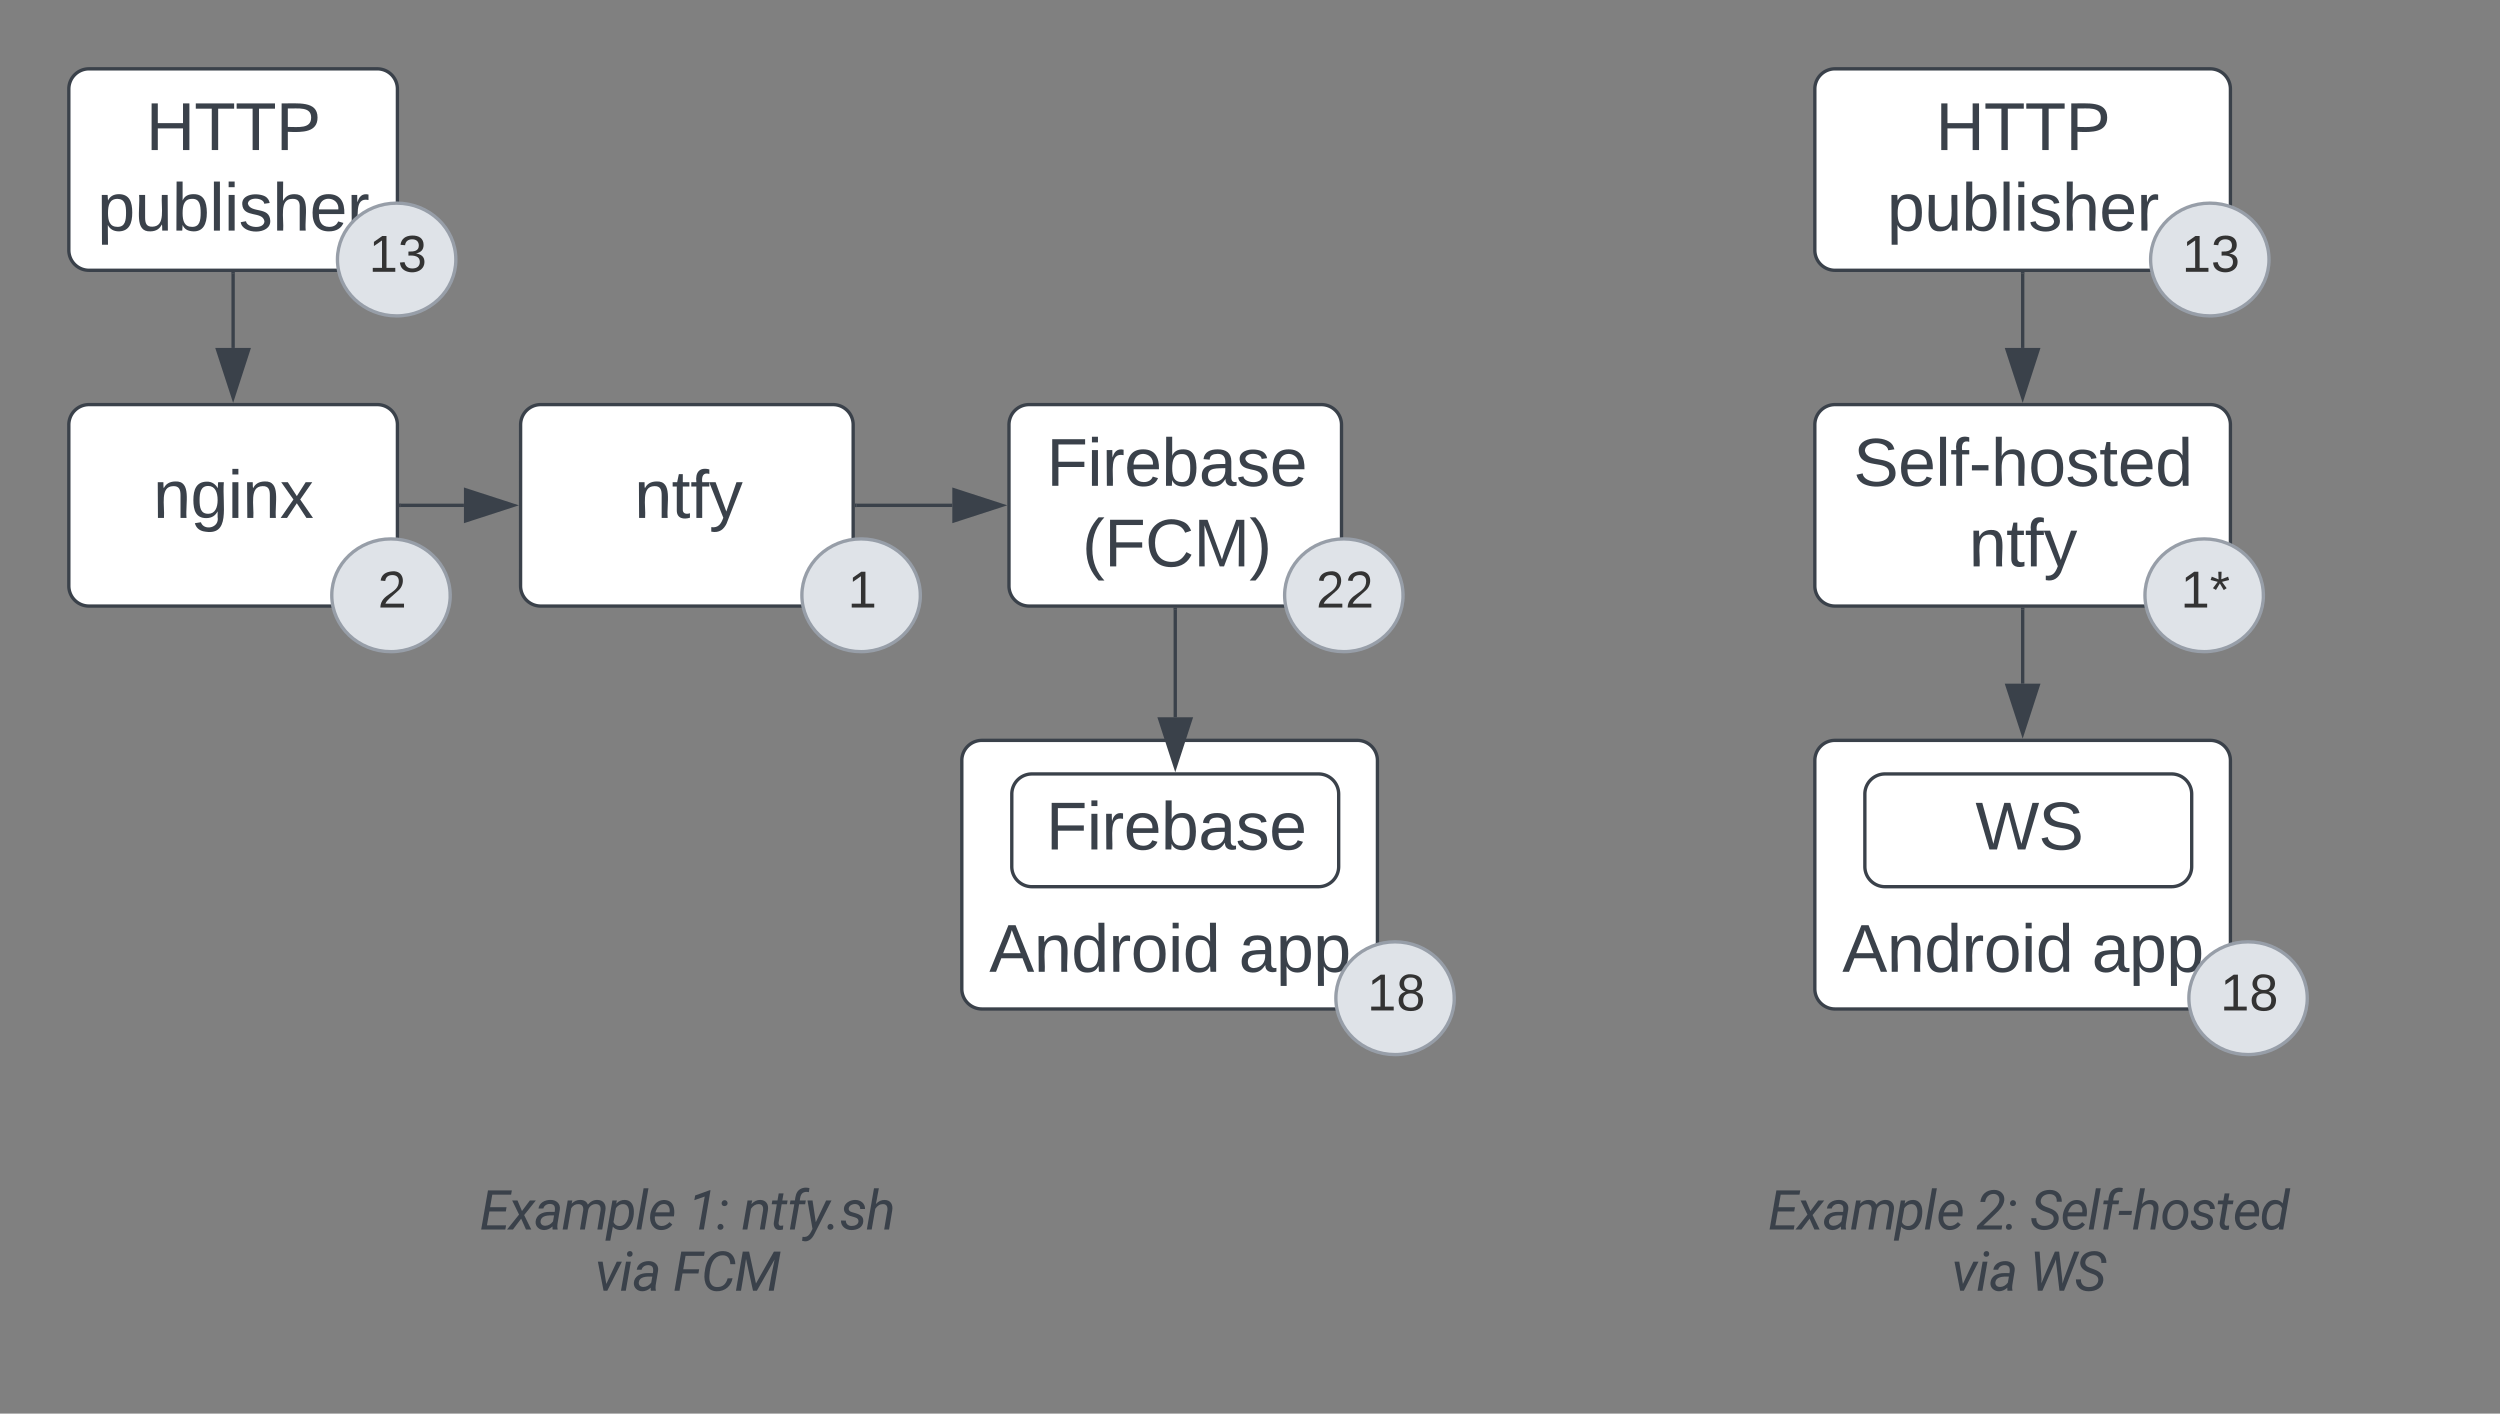 <svg xmlns="http://www.w3.org/2000/svg" xmlns:xlink="http://www.w3.org/1999/xlink" xmlns:lucid="lucid" width="744.56" height="421"><rect width="100%" height="100%" fill="#808080" stroke="none"/><g transform="translate(80.5 -139.5)" lucid:page-tab-id="KvwTa0K31Lqh"><path d="M220 266a6 6 0 0 1 6-6h87.03a6 6 0 0 1 6 6v48a6 6 0 0 1-6 6H226a6 6 0 0 1-6-6z" stroke="#3a414a" fill="#fff"/><use xlink:href="#a" transform="matrix(1,0,0,1,225,265) translate(6.194 19.188)"/><use xlink:href="#b" transform="matrix(1,0,0,1,225,265) translate(16.806 43.188)"/><path d="M-60 266a6 6 0 0 1 6-6h85.86a6 6 0 0 1 6 6v48a6 6 0 0 1-6 6H-54a6 6 0 0 1-6-6z" stroke="#3a414a" fill="#fff"/><use xlink:href="#c" transform="matrix(1,0,0,1,-55,265) translate(20.139 28.75)"/><path d="M-60 166a6 6 0 0 1 6-6h85.86a6 6 0 0 1 6 6v48a6 6 0 0 1-6 6H-54a6 6 0 0 1-6-6z" stroke="#3a414a" fill="#fff"/><use xlink:href="#d" transform="matrix(1,0,0,1,-55,165) translate(17.972 19.188)"/><use xlink:href="#e" transform="matrix(1,0,0,1,-55,165) translate(3.528 43.188)"/><path d="M74.55 266a6 6 0 0 1 6-6h87.04a6 6 0 0 1 6 6v48a6 6 0 0 1-6 6H80.54a6 6 0 0 1-6-6z" stroke="#3a414a" fill="#fff"/><use xlink:href="#f" transform="matrix(1,0,0,1,79.551,265) translate(28.889 28.75)"/><path d="M193.6 316.8c0 9.27-7.9 16.78-17.65 16.78-9.73 0-17.63-7.5-17.63-16.8 0-9.26 7.9-16.78 17.63-16.78 9.74 0 17.64 7.52 17.64 16.8z" stroke="#979ea8" fill="#dfe3e8"/><use xlink:href="#g" transform="matrix(1,0,0,1,163.322,305) translate(8.679 15.444)"/><path d="M55.26 216.8c0 9.27-7.9 16.78-17.63 16.78-9.74 0-17.63-7.5-17.63-16.8 0-9.26 7.9-16.78 17.63-16.78 9.74 0 17.63 7.52 17.63 16.8z" stroke="#979ea8" fill="#dfe3e8"/><use xlink:href="#h" transform="matrix(1,0,0,1,25,205) translate(4.358 15.444)"/><path d="M337.36 316.8c0 9.27-7.9 16.78-17.63 16.78-9.74 0-17.64-7.5-17.64-16.8 0-9.26 7.9-16.78 17.63-16.78 9.73 0 17.63 7.52 17.63 16.8z" stroke="#979ea8" fill="#dfe3e8"/><use xlink:href="#i" transform="matrix(1,0,0,1,307.093,305) translate(4.358 15.444)"/><path d="M53.59 316.8c-.02 9.27-7.9 16.78-17.65 16.78-9.73 0-17.63-7.5-17.63-16.8 0-9.26 7.9-16.78 17.63-16.78 9.74 0 17.63 7.52 17.63 16.8z" stroke="#979ea8" fill="#dfe3e8"/><use xlink:href="#j" transform="matrix(1,0,0,1,23.322,305) translate(8.679 15.444)"/><path d="M38.85 290h18.82" stroke="#3a414a" fill="none"/><path d="M38.87 290.5h-.52v-1h.52z" stroke="#3a414a" stroke-width=".05" fill="#3a414a"/><path d="M72.43 290l-14.26 4.63v-9.26z" stroke="#3a414a" fill="#3a414a"/><path d="M205.95 366a6 6 0 0 1 6-6h111.78a6 6 0 0 1 6 6v68a6 6 0 0 1-6 6H211.95a6 6 0 0 1-6-6z" stroke="#3a414a" fill="#fff"/><use xlink:href="#k" transform="matrix(1,0,0,1,213.953,368) translate(0.167 60.933)"/><use xlink:href="#l" transform="matrix(1,0,0,1,213.953,368) translate(74.5 60.933)"/><path d="M352.62 436.8c0 9.27-7.9 16.78-17.63 16.78-9.75 0-17.64-7.5-17.64-16.8 0-9.26 7.9-16.78 17.63-16.78 9.73 0 17.62 7.52 17.62 16.8z" stroke="#979ea8" fill="#dfe3e8"/><use xlink:href="#m" transform="matrix(1,0,0,1,322.356,425) translate(4.358 15.444)"/><path d="M269.52 321v32.12" stroke="#3a414a" fill="none"/><path d="M270.02 321h-1v-.5h1z" stroke="#3a414a" stroke-width=".05" fill="#3a414a"/><path d="M269.52 367.88l-4.64-14.26h9.27z" stroke="#3a414a" fill="#3a414a"/><path d="M-11.07 221v22.12" stroke="#3a414a" fill="none"/><path d="M-10.57 221h-1v-.5h1z" stroke="#3a414a" stroke-width=".05" fill="#3a414a"/><path d="M-11.07 257.88l-4.64-14.26h9.26z" stroke="#3a414a" fill="#3a414a"/><path d="M174.6 290h28.52" stroke="#3a414a" fill="none"/><path d="M174.6 290.5h-.5v-1h.5z" stroke="#3a414a" stroke-width=".05" fill="#3a414a"/><path d="M217.88 290l-14.26 4.63v-9.26z" stroke="#3a414a" fill="#3a414a"/><path d="M220.84 376a6 6 0 0 1 6-6h85.35a6 6 0 0 1 6 6v21.58a6 6 0 0 1-6 6h-85.36a6 6 0 0 1-6-6z" stroke="#3a414a" fill="#fff"/><use xlink:href="#n" transform="matrix(1,0,0,1,225.839,375) translate(5.194 17.5)"/><path d="M460 266a6 6 0 0 1 6-6h111.77a6 6 0 0 1 6 6v48a6 6 0 0 1-6 6H466a6 6 0 0 1-6-6z" stroke="#3a414a" fill="#fff"/><use xlink:href="#o" transform="matrix(1,0,0,1,465,265) translate(6.5 19.188)"/><use xlink:href="#p" transform="matrix(1,0,0,1,465,265) translate(40.889 43.188)"/><path d="M460 166a6 6 0 0 1 6-6h111.77a6 6 0 0 1 6 6v48a6 6 0 0 1-6 6H466a6 6 0 0 1-6-6z" stroke="#3a414a" fill="#fff"/><use xlink:href="#d" transform="matrix(1,0,0,1,465,165) translate(30.972 19.188)"/><use xlink:href="#e" transform="matrix(1,0,0,1,465,165) translate(16.528 43.188)"/><path d="M595.26 216.8c0 9.27-7.9 16.78-17.63 16.78-9.74 0-17.63-7.5-17.63-16.8 0-9.26 7.9-16.78 17.63-16.78 9.74 0 17.63 7.52 17.63 16.8z" stroke="#979ea8" fill="#dfe3e8"/><use xlink:href="#h" transform="matrix(1,0,0,1,565,205) translate(4.358 15.444)"/><path d="M593.6 316.8c0 9.27-7.9 16.78-17.65 16.78-9.73 0-17.63-7.5-17.63-16.8 0-9.26 7.9-16.78 17.63-16.78 9.74 0 17.63 7.52 17.63 16.8z" stroke="#979ea8" fill="#dfe3e8"/><use xlink:href="#q" transform="matrix(1,0,0,1,563.322,305) translate(5.654 15.444)"/><path d="M460 366a6 6 0 0 1 6-6h111.77a6 6 0 0 1 6 6v68a6 6 0 0 1-6 6H466a6 6 0 0 1-6-6z" stroke="#3a414a" fill="#fff"/><use xlink:href="#k" transform="matrix(1,0,0,1,468,368) translate(0.167 60.933)"/><use xlink:href="#l" transform="matrix(1,0,0,1,468,368) translate(74.5 60.933)"/><path d="M606.66 436.8c0 9.27-7.9 16.78-17.63 16.78-9.73 0-17.63-7.5-17.63-16.8 0-9.26 7.9-16.78 17.63-16.78 9.74 0 17.63 7.52 17.63 16.8z" stroke="#979ea8" fill="#dfe3e8"/><use xlink:href="#m" transform="matrix(1,0,0,1,576.402,425) translate(4.358 15.444)"/><path d="M521.9 221v22.12" stroke="#3a414a" fill="none"/><path d="M522.4 221h-1v-.5h1z" stroke="#3a414a" stroke-width=".05" fill="#3a414a"/><path d="M521.9 257.88l-4.65-14.26h9.27z" stroke="#3a414a" fill="#3a414a"/><path d="M474.9 376a6 6 0 0 1 6-6h85.34a6 6 0 0 1 6 6v21.58a6 6 0 0 1-6 6H480.9a6 6 0 0 1-6-6z" stroke="#3a414a" fill="#fff"/><use xlink:href="#r" transform="matrix(1,0,0,1,479.886,375) translate(27.917 17.5)"/><path d="M521.9 321v22.12" stroke="#3a414a" fill="none"/><path d="M522.4 321h-1v-.5h1z" stroke="#3a414a" stroke-width=".05" fill="#3a414a"/><path d="M521.9 357.88l-4.65-14.26h9.27z" stroke="#3a414a" fill="#3a414a"/><path d="M-15.93 486a6 6 0 0 1 6-6h268a6 6 0 0 1 6 6v48a6 6 0 0 1-6 6h-268a6 6 0 0 1-6-6z" stroke="#000" stroke-opacity="0" fill="#fff" fill-opacity="0"/><g><use xlink:href="#s" transform="matrix(1,0,0,1,-10.932,485) translate(73.268 20.681)"/><use xlink:href="#t" transform="matrix(1,0,0,1,-10.932,485) translate(135.224 20.681)"/><use xlink:href="#u" transform="matrix(1,0,0,1,-10.932,485) translate(151.319 20.681)"/><use xlink:href="#v" transform="matrix(1,0,0,1,-10.932,485) translate(107.611 38.911)"/><use xlink:href="#w" transform="matrix(1,0,0,1,-10.932,485) translate(130.83 38.911)"/></g><path d="M403.56 486a6 6 0 0 1 6-6h228a6 6 0 0 1 6 6v48a6 6 0 0 1-6 6h-228a6 6 0 0 1-6-6z" stroke="#000" stroke-opacity="0" fill="#fff" fill-opacity="0"/><g><use xlink:href="#s" transform="matrix(1,0,0,1,408.563,485) translate(37.492 20.681)"/><use xlink:href="#x" transform="matrix(1,0,0,1,408.563,485) translate(99.448 20.681)"/><use xlink:href="#y" transform="matrix(1,0,0,1,408.563,485) translate(115.543 20.681)"/><use xlink:href="#v" transform="matrix(1,0,0,1,408.563,485) translate(92.145 38.911)"/><use xlink:href="#z" transform="matrix(1,0,0,1,408.563,485) translate(115.365 38.911)"/></g><defs><path fill="#3a414a" d="M63-220v92h138v28H63V0H30v-248h175v28H63" id="A"/><path fill="#3a414a" d="M24-231v-30h32v30H24zM24 0v-190h32V0H24" id="B"/><path fill="#3a414a" d="M114-163C36-179 61-72 57 0H25l-1-190h30c1 12-1 29 2 39 6-27 23-49 58-41v29" id="C"/><path fill="#3a414a" d="M100-194c63 0 86 42 84 106H49c0 40 14 67 53 68 26 1 43-12 49-29l28 8c-11 28-37 45-77 45C44 4 14-33 15-96c1-61 26-98 85-98zm52 81c6-60-76-77-97-28-3 7-6 17-6 28h103" id="D"/><path fill="#3a414a" d="M115-194c53 0 69 39 70 98 0 66-23 100-70 100C84 3 66-7 56-30L54 0H23l1-261h32v101c10-23 28-34 59-34zm-8 174c40 0 45-34 45-75 0-40-5-75-45-74-42 0-51 32-51 76 0 43 10 73 51 73" id="E"/><path fill="#3a414a" d="M141-36C126-15 110 5 73 4 37 3 15-17 15-53c-1-64 63-63 125-63 3-35-9-54-41-54-24 1-41 7-42 31l-33-3c5-37 33-52 76-52 45 0 72 20 72 64v82c-1 20 7 32 28 27v20c-31 9-61-2-59-35zM48-53c0 20 12 33 32 33 41-3 63-29 60-74-43 2-92-5-92 41" id="F"/><path fill="#3a414a" d="M135-143c-3-34-86-38-87 0 15 53 115 12 119 90S17 21 10-45l28-5c4 36 97 45 98 0-10-56-113-15-118-90-4-57 82-63 122-42 12 7 21 19 24 35" id="G"/><g id="a"><use transform="matrix(0.056,0,0,0.056,0,0)" xlink:href="#A"/><use transform="matrix(0.056,0,0,0.056,12.167,0)" xlink:href="#B"/><use transform="matrix(0.056,0,0,0.056,16.556,0)" xlink:href="#C"/><use transform="matrix(0.056,0,0,0.056,23.167,0)" xlink:href="#D"/><use transform="matrix(0.056,0,0,0.056,34.278,0)" xlink:href="#E"/><use transform="matrix(0.056,0,0,0.056,45.389,0)" xlink:href="#F"/><use transform="matrix(0.056,0,0,0.056,56.5,0)" xlink:href="#G"/><use transform="matrix(0.056,0,0,0.056,66.5,0)" xlink:href="#D"/></g><path fill="#3a414a" d="M87 75C49 33 22-17 22-94c0-76 28-126 65-167h31c-38 41-64 92-64 168S80 34 118 75H87" id="H"/><path fill="#3a414a" d="M212-179c-10-28-35-45-73-45-59 0-87 40-87 99 0 60 29 101 89 101 43 0 62-24 78-52l27 14C228-24 195 4 139 4 59 4 22-46 18-125c-6-104 99-153 187-111 19 9 31 26 39 46" id="I"/><path fill="#3a414a" d="M240 0l2-218c-23 76-54 145-80 218h-23L58-218 59 0H30v-248h44l77 211c21-75 51-140 76-211h43V0h-30" id="J"/><path fill="#3a414a" d="M33-261c38 41 65 92 65 168S71 34 33 75H2C39 34 66-17 66-93S39-220 2-261h31" id="K"/><g id="b"><use transform="matrix(0.056,0,0,0.056,0,0)" xlink:href="#H"/><use transform="matrix(0.056,0,0,0.056,6.611,0)" xlink:href="#A"/><use transform="matrix(0.056,0,0,0.056,18.778,0)" xlink:href="#I"/><use transform="matrix(0.056,0,0,0.056,33.167,0)" xlink:href="#J"/><use transform="matrix(0.056,0,0,0.056,49.778,0)" xlink:href="#K"/></g><path fill="#3a414a" d="M117-194c89-4 53 116 60 194h-32v-121c0-31-8-49-39-48C34-167 62-67 57 0H25l-1-190h30c1 10-1 24 2 32 11-22 29-35 61-36" id="L"/><path fill="#3a414a" d="M177-190C167-65 218 103 67 71c-23-6-38-20-44-43l32-5c15 47 100 32 89-28v-30C133-14 115 1 83 1 29 1 15-40 15-95c0-56 16-97 71-98 29-1 48 16 59 35 1-10 0-23 2-32h30zM94-22c36 0 50-32 50-73 0-42-14-75-50-75-39 0-46 34-46 75s6 73 46 73" id="M"/><path fill="#3a414a" d="M141 0L90-78 38 0H4l68-98-65-92h35l48 74 47-74h35l-64 92 68 98h-35" id="N"/><g id="c"><use transform="matrix(0.056,0,0,0.056,0,0)" xlink:href="#L"/><use transform="matrix(0.056,0,0,0.056,11.111,0)" xlink:href="#M"/><use transform="matrix(0.056,0,0,0.056,22.222,0)" xlink:href="#B"/><use transform="matrix(0.056,0,0,0.056,26.611,0)" xlink:href="#L"/><use transform="matrix(0.056,0,0,0.056,37.722,0)" xlink:href="#N"/></g><path fill="#3a414a" d="M197 0v-115H63V0H30v-248h33v105h134v-105h34V0h-34" id="O"/><path fill="#3a414a" d="M127-220V0H93v-220H8v-28h204v28h-85" id="P"/><path fill="#3a414a" d="M30-248c87 1 191-15 191 75 0 78-77 80-158 76V0H30v-248zm33 125c57 0 124 11 124-50 0-59-68-47-124-48v98" id="Q"/><g id="d"><use transform="matrix(0.056,0,0,0.056,0,0)" xlink:href="#O"/><use transform="matrix(0.056,0,0,0.056,14.389,0)" xlink:href="#P"/><use transform="matrix(0.056,0,0,0.056,26.556,0)" xlink:href="#P"/><use transform="matrix(0.056,0,0,0.056,38.722,0)" xlink:href="#Q"/></g><path fill="#3a414a" d="M115-194c55 1 70 41 70 98S169 2 115 4C84 4 66-9 55-30l1 105H24l-1-265h31l2 30c10-21 28-34 59-34zm-8 174c40 0 45-34 45-75s-6-73-45-74c-42 0-51 32-51 76 0 43 10 73 51 73" id="R"/><path fill="#3a414a" d="M84 4C-5 8 30-112 23-190h32v120c0 31 7 50 39 49 72-2 45-101 50-169h31l1 190h-30c-1-10 1-25-2-33-11 22-28 36-60 37" id="S"/><path fill="#3a414a" d="M24 0v-261h32V0H24" id="T"/><path fill="#3a414a" d="M106-169C34-169 62-67 57 0H25v-261h32l-1 103c12-21 28-36 61-36 89 0 53 116 60 194h-32v-121c2-32-8-49-39-48" id="U"/><g id="e"><use transform="matrix(0.056,0,0,0.056,0,0)" xlink:href="#R"/><use transform="matrix(0.056,0,0,0.056,11.111,0)" xlink:href="#S"/><use transform="matrix(0.056,0,0,0.056,22.222,0)" xlink:href="#E"/><use transform="matrix(0.056,0,0,0.056,33.333,0)" xlink:href="#T"/><use transform="matrix(0.056,0,0,0.056,37.722,0)" xlink:href="#B"/><use transform="matrix(0.056,0,0,0.056,42.111,0)" xlink:href="#G"/><use transform="matrix(0.056,0,0,0.056,52.111,0)" xlink:href="#U"/><use transform="matrix(0.056,0,0,0.056,63.222,0)" xlink:href="#D"/><use transform="matrix(0.056,0,0,0.056,74.333,0)" xlink:href="#C"/></g><path fill="#3a414a" d="M59-47c-2 24 18 29 38 22v24C64 9 27 4 27-40v-127H5v-23h24l9-43h21v43h35v23H59v120" id="V"/><path fill="#3a414a" d="M101-234c-31-9-42 10-38 44h38v23H63V0H32v-167H5v-23h27c-7-52 17-82 69-68v24" id="W"/><path fill="#3a414a" d="M179-190L93 31C79 59 56 82 12 73V49c39 6 53-20 64-50L1-190h34L92-34l54-156h33" id="X"/><g id="f"><use transform="matrix(0.056,0,0,0.056,0,0)" xlink:href="#L"/><use transform="matrix(0.056,0,0,0.056,11.111,0)" xlink:href="#V"/><use transform="matrix(0.056,0,0,0.056,16.667,0)" xlink:href="#W"/><use transform="matrix(0.056,0,0,0.056,22.222,0)" xlink:href="#X"/></g><path fill="#333" d="M27 0v-27h64v-190l-56 39v-29l58-41h29v221h61V0H27" id="Y"/><use transform="matrix(0.043,0,0,0.043,0,0)" xlink:href="#Y" id="g"/><path fill="#333" d="M126-127c33 6 58 20 58 59 0 88-139 92-164 29-3-8-5-16-6-25l32-3c6 27 21 44 54 44 32 0 52-15 52-46 0-38-36-46-79-43v-28c39 1 72-4 72-42 0-27-17-43-46-43-28 0-47 15-49 41l-32-3c6-42 35-63 81-64 48-1 79 21 79 65 0 36-21 52-52 59" id="Z"/><g id="h"><use transform="matrix(0.043,0,0,0.043,0,0)" xlink:href="#Y"/><use transform="matrix(0.043,0,0,0.043,8.642,0)" xlink:href="#Z"/></g><path fill="#333" d="M101-251c82-7 93 87 43 132L82-64C71-53 59-42 53-27h129V0H18c2-99 128-94 128-182 0-28-16-43-45-43s-46 15-49 41l-32-3c6-41 34-60 81-64" id="aa"/><g id="i"><use transform="matrix(0.043,0,0,0.043,0,0)" xlink:href="#aa"/><use transform="matrix(0.043,0,0,0.043,8.642,0)" xlink:href="#aa"/></g><use transform="matrix(0.043,0,0,0.043,0,0)" xlink:href="#aa" id="j"/><path fill="#3a414a" d="M205 0l-28-72H64L36 0H1l101-248h38L239 0h-34zm-38-99l-47-123c-12 45-31 82-46 123h93" id="ab"/><path fill="#3a414a" d="M85-194c31 0 48 13 60 33l-1-100h32l1 261h-30c-2-10 0-23-3-31C134-8 116 4 85 4 32 4 16-35 15-94c0-66 23-100 70-100zm9 24c-40 0-46 34-46 75 0 40 6 74 45 74 42 0 51-32 51-76 0-42-9-74-50-73" id="ac"/><path fill="#3a414a" d="M100-194c62-1 85 37 85 99 1 63-27 99-86 99S16-35 15-95c0-66 28-99 85-99zM99-20c44 1 53-31 53-75 0-43-8-75-51-75s-53 32-53 75 10 74 51 75" id="ad"/><g id="k"><use transform="matrix(0.056,0,0,0.056,0,0)" xlink:href="#ab"/><use transform="matrix(0.056,0,0,0.056,13.333,0)" xlink:href="#L"/><use transform="matrix(0.056,0,0,0.056,24.444,0)" xlink:href="#ac"/><use transform="matrix(0.056,0,0,0.056,35.556,0)" xlink:href="#C"/><use transform="matrix(0.056,0,0,0.056,42.167,0)" xlink:href="#ad"/><use transform="matrix(0.056,0,0,0.056,53.278,0)" xlink:href="#B"/><use transform="matrix(0.056,0,0,0.056,57.667,0)" xlink:href="#ac"/></g><g id="l"><use transform="matrix(0.056,0,0,0.056,0,0)" xlink:href="#F"/><use transform="matrix(0.056,0,0,0.056,11.111,0)" xlink:href="#R"/><use transform="matrix(0.056,0,0,0.056,22.222,0)" xlink:href="#R"/></g><path fill="#333" d="M134-131c28 9 52 24 51 62-1 50-34 73-85 73S17-19 16-69c0-36 21-54 49-61-75-25-45-126 34-121 46 3 78 18 79 63 0 33-17 51-44 57zm-34-11c31 1 46-15 46-44 0-28-17-43-47-42-29 0-46 13-45 42 1 28 16 44 46 44zm1 122c35 0 51-18 51-52 0-30-18-46-53-46-33 0-51 17-51 47 0 34 19 51 53 51" id="ae"/><g id="m"><use transform="matrix(0.043,0,0,0.043,0,0)" xlink:href="#Y"/><use transform="matrix(0.043,0,0,0.043,8.642,0)" xlink:href="#ae"/></g><g id="n"><use transform="matrix(0.056,0,0,0.056,0,0)" xlink:href="#A"/><use transform="matrix(0.056,0,0,0.056,12.167,0)" xlink:href="#B"/><use transform="matrix(0.056,0,0,0.056,16.556,0)" xlink:href="#C"/><use transform="matrix(0.056,0,0,0.056,23.167,0)" xlink:href="#D"/><use transform="matrix(0.056,0,0,0.056,34.278,0)" xlink:href="#E"/><use transform="matrix(0.056,0,0,0.056,45.389,0)" xlink:href="#F"/><use transform="matrix(0.056,0,0,0.056,56.5,0)" xlink:href="#G"/><use transform="matrix(0.056,0,0,0.056,66.5,0)" xlink:href="#D"/></g><path fill="#3a414a" d="M185-189c-5-48-123-54-124 2 14 75 158 14 163 119 3 78-121 87-175 55-17-10-28-26-33-46l33-7c5 56 141 63 141-1 0-78-155-14-162-118-5-82 145-84 179-34 5 7 8 16 11 25" id="af"/><path fill="#3a414a" d="M16-82v-28h88v28H16" id="ag"/><g id="o"><use transform="matrix(0.056,0,0,0.056,0,0)" xlink:href="#af"/><use transform="matrix(0.056,0,0,0.056,13.333,0)" xlink:href="#D"/><use transform="matrix(0.056,0,0,0.056,24.444,0)" xlink:href="#T"/><use transform="matrix(0.056,0,0,0.056,28.833,0)" xlink:href="#W"/><use transform="matrix(0.056,0,0,0.056,34.389,0)" xlink:href="#ag"/><use transform="matrix(0.056,0,0,0.056,41,0)" xlink:href="#U"/><use transform="matrix(0.056,0,0,0.056,52.111,0)" xlink:href="#ad"/><use transform="matrix(0.056,0,0,0.056,63.222,0)" xlink:href="#G"/><use transform="matrix(0.056,0,0,0.056,73.222,0)" xlink:href="#V"/><use transform="matrix(0.056,0,0,0.056,78.778,0)" xlink:href="#D"/><use transform="matrix(0.056,0,0,0.056,89.889,0)" xlink:href="#ac"/></g><g id="p"><use transform="matrix(0.056,0,0,0.056,0,0)" xlink:href="#L"/><use transform="matrix(0.056,0,0,0.056,11.111,0)" xlink:href="#V"/><use transform="matrix(0.056,0,0,0.056,16.667,0)" xlink:href="#W"/><use transform="matrix(0.056,0,0,0.056,22.222,0)" xlink:href="#X"/></g><path fill="#333" d="M80-196l47-18 7 23-49 13 32 44-20 13-27-46-27 45-21-12 33-44-49-13 8-23 47 19-2-53h23" id="ah"/><g id="q"><use transform="matrix(0.043,0,0,0.043,0,0)" xlink:href="#Y"/><use transform="matrix(0.043,0,0,0.043,8.642,0)" xlink:href="#ah"/></g><path fill="#3a414a" d="M266 0h-40l-56-210L115 0H75L2-248h35L96-30l15-64 43-154h32l59 218 59-218h35" id="ai"/><g id="r"><use transform="matrix(0.056,0,0,0.056,0,0)" xlink:href="#ai"/><use transform="matrix(0.056,0,0,0.056,18.833,0)" xlink:href="#af"/></g><path fill="#3a414a" d="M976-673H364l-90 516h712L958 0H59l253-1456h889l-28 158H472l-81 468h612" id="aj"/><path fill="#3a414a" d="M496-688l294-394h222L578-538 842 0H645L466-404 161 0H-60l447-556-256-526h198" id="ak"/><path fill="#3a414a" d="M693 0c-10-37-6-74-4-114C590-22 484 20 373 20 194 20 47-112 59-292c17-247 243-368 520-365l189 1c15-84 22-185-26-240-65-75-223-71-306-12-47 33-77 73-88 125l-182 1c29-208 221-321 452-321 215 0 378 144 342 364l-88 536c-5 65-10 126 7 186l-2 17H693zM280-192c64 73 206 62 294 10 51-30 96-69 133-120l39-223c-244-11-476 9-502 206-6 51 6 93 36 127" id="al"/><path fill="#3a414a" d="M388-1083l-23 121c91-96 200-143 329-140 138 2 239 67 273 174 101-119 221-177 359-174 217 3 334 162 296 391L1503 0h-180l118-713c18-149-38-232-178-234-141-2-262 104-283 228L857 0H675l120-712c18-144-45-231-178-233-113-3-202 49-269 154L211 0H30l188-1082" id="am"/><path fill="#3a414a" d="M1019-681c4 288-98 524-268 639-157 107-414 73-514-64l-97 522H-41l260-1498 164-1-20 121c89-96 196-144 321-140 224 6 332 183 335 421zM708-236c74-84 127-229 130-405s-61-298-216-305c-105-5-195 47-271 149l-91 519c41 96 114 145 219 148 90 2 166-34 229-106" id="an"/><path fill="#3a414a" d="M227 0H47l266-1536h181" id="ao"/><path fill="#3a414a" d="M267-488c-26 188 71 355 247 357 107 1 205-45 296-144l104 88C832-68 690 21 499 20 214 19 51-235 92-543c28-211 142-407 287-495 158-96 394-79 506 47 97 108 124 311 89 503H267zm509-376c-76-117-261-108-358-11-54 54-99 131-132 235l526 1c18-84 2-166-36-225" id="ap"/><g id="s"><use transform="matrix(0.008,0,0,0.008,0,0)" xlink:href="#aj"/><use transform="matrix(0.008,0,0,0.008,8.651,0)" xlink:href="#ak"/><use transform="matrix(0.008,0,0,0.008,16.209,0)" xlink:href="#al"/><use transform="matrix(0.008,0,0,0.008,24.495,0)" xlink:href="#am"/><use transform="matrix(0.008,0,0,0.008,37.795,0)" xlink:href="#an"/><use transform="matrix(0.008,0,0,0.008,46.34,0)" xlink:href="#ao"/><use transform="matrix(0.008,0,0,0.008,50.077,0)" xlink:href="#ap"/></g><path fill="#3a414a" d="M604 0H422l214-1228-387 136 31-176 540-195h32" id="aq"/><path fill="#3a414a" d="M74-16C7-82 57-210 154-210c101 0 147 125 79 190-39 37-118 44-159 4zm153-883c-67-66-17-194 80-194 101 0 147 125 79 190-39 37-118 44-159 4" id="ar"/><g id="t"><use transform="matrix(0.008,0,0,0.008,0,0)" xlink:href="#aq"/><use transform="matrix(0.008,0,0,0.008,8.553,0)" xlink:href="#ar"/></g><path fill="#3a414a" d="M390-1083l-26 137c97-107 208-159 332-156 212 6 319 161 280 393L858 0H677l119-712c18-142-34-234-164-234-109 0-204 56-286 174L212 0H31l188-1082" id="as"/><path fill="#3a414a" d="M509-1344l-46 262h197l-25 143H439L326-266c-10 74 15 129 84 126 22 0 51-3 88-10L484 1C371 33 244 25 190-60c-34-53-56-122-42-209l110-670H67l25-143h191l46-262h180" id="at"/><path fill="#3a414a" d="M119 0l164-939H116l25-143h166c16-160 49-300 144-383 101-88 236-115 397-77l-22 151c-96-22-191-11-250 47-61 60-74 158-88 262h224l-25 143H463L300 0H119" id="au"/><path fill="#3a414a" d="M419-273l385-809h200L362 180C273 355 158 442 18 440c-25-1-61-7-109-18l16-150c230 41 293-145 371-295L109-1082h189" id="av"/><path fill="#3a414a" d="M84-16c-67-66-17-194 80-194 101 0 147 125 79 190-39 37-118 44-159 4" id="aw"/><path fill="#3a414a" d="M231-333c-1 124 89 201 217 201 122 0 240-56 253-161 9-75-30-131-123-158l-188-55c-159-55-234-145-230-272 6-193 214-324 421-324 206 0 374 135 365 339l-180-1c4-110-81-185-192-185-115 0-223 63-235 164-8 63 29 112 115 137 217 64 438 103 427 341C871-88 677 18 442 20 228 22 41-122 50-334" id="ax"/><path fill="#3a414a" d="M369-950c95-103 204-154 327-151 212 3 318 162 280 392L858 0H677l119-712c18-142-34-234-164-234-111 0-206 55-286 174L212 0H31l267-1536h181" id="ay"/><g id="u"><use transform="matrix(0.008,0,0,0.008,0,0)" xlink:href="#as"/><use transform="matrix(0.008,0,0,0.008,8.401,0)" xlink:href="#at"/><use transform="matrix(0.008,0,0,0.008,13.406,0)" xlink:href="#au"/><use transform="matrix(0.008,0,0,0.008,18.723,0)" xlink:href="#av"/><use transform="matrix(0.008,0,0,0.008,25.126,0)" xlink:href="#aw"/><use transform="matrix(0.008,0,0,0.008,29.174,0)" xlink:href="#ax"/><use transform="matrix(0.008,0,0,0.008,37.028,0)" xlink:href="#ay"/></g><path fill="#3a414a" d="M424-253l390-829h191L460 0H322L110-1082h178" id="az"/><path fill="#3a414a" d="M227 0H47l188-1082h180zm73-1444c36-38 112-44 152-6 39 38 38 117 0 155-36 37-114 43-153 5s-35-116 1-154" id="aA"/><g id="v"><use transform="matrix(0.008,0,0,0.008,0,0)" xlink:href="#az"/><use transform="matrix(0.008,0,0,0.008,7.383,0)" xlink:href="#aA"/><use transform="matrix(0.008,0,0,0.008,11.12,0)" xlink:href="#al"/></g><path fill="#3a414a" d="M951-643H359L247 0H59l253-1456h876l-28 158H472l-86 498h593" id="aB"/><path fill="#3a414a" d="M1169-464C1124-185 892 29 575 20 229 9 88-284 127-654c28-268 101-490 247-638 124-125 272-187 447-184 282 5 447 200 452 489h-187c-12-217-93-327-273-332-126-3-229 46-315 141-126 140-178 379-192 636-12 223 75 401 278 405 238 4 341-122 403-324" id="aC"/><path fill="#3a414a" d="M549-1456L804-270l668-1186h247L1466 0h-187c65-395 139-782 219-1162L838 0H694L434-1185C379-783 318-386 247 0H59l253-1456h237" id="aD"/><g id="w"><use transform="matrix(0.008,0,0,0.008,0,0)" xlink:href="#aB"/><use transform="matrix(0.008,0,0,0.008,8.416,0)" xlink:href="#aC"/><use transform="matrix(0.008,0,0,0.008,18.313,0)" xlink:href="#aD"/></g><path fill="#3a414a" d="M950 0H23l22-141c212-206 425-411 635-619 113-113 174-217 187-312 19-144-68-249-201-253-185-5-306 126-326 297l-179 1c32-271 217-448 512-449 226-1 401 153 379 383-12 128-84 264-221 404-181 185-374 358-560 538h703" id="aE"/><g id="x"><use transform="matrix(0.008,0,0,0.008,0,0)" xlink:href="#aE"/><use transform="matrix(0.008,0,0,0.008,8.553,0)" xlink:href="#ar"/></g><path fill="#3a414a" d="M234-422c-13 180 114 285 295 285s328-86 348-238c15-107-40-185-166-234-77-30-158-55-231-88-195-89-289-214-273-374 26-261 247-405 533-405 268 0 447 166 441 442l-189-1c15-178-89-280-260-283-175-3-317 91-335 244-12 100 47 175 183 226 75 28 154 52 224 85 188 87 278 216 261 386-26 266-254 397-544 397C245 20 38-139 46-423" id="aF"/><path fill="#3a414a" d="M500-543H25l27-151h475" id="aG"/><path fill="#3a414a" d="M368-1032c145-90 364-94 497 4 125 92 200 279 173 497-26 214-136 393-288 484-146 88-361 90-494-7C135-143 64-314 82-523c19-226 133-414 286-509zm19 191c-89 104-138 255-123 450 11 144 88 261 232 261 228 0 333-194 361-401 31-227-34-407-232-420-93-6-173 35-238 110" id="aH"/><path fill="#3a414a" d="M174-98C35-272 67-655 174-841c85-148 201-262 404-262 121 0 213 47 278 132l104-565h181L875 0H710l19-116C595 47 309 72 174-98zm126-594c-73 205-75 556 166 556 105 0 198-48 279-158l86-500c-40-99-113-151-218-152-167-2-264 117-313 254" id="aI"/><g id="y"><use transform="matrix(0.008,0,0,0.008,0,0)" xlink:href="#aF"/><use transform="matrix(0.008,0,0,0.008,9.031,0)" xlink:href="#ap"/><use transform="matrix(0.008,0,0,0.008,17.097,0)" xlink:href="#ao"/><use transform="matrix(0.008,0,0,0.008,20.834,0)" xlink:href="#au"/><use transform="matrix(0.008,0,0,0.008,26.151,0)" xlink:href="#aG"/><use transform="matrix(0.008,0,0,0.008,30.39,0)" xlink:href="#ay"/><use transform="matrix(0.008,0,0,0.008,38.775,0)" xlink:href="#aH"/><use transform="matrix(0.008,0,0,0.008,47.457,0)" xlink:href="#ax"/><use transform="matrix(0.008,0,0,0.008,55.31,0)" xlink:href="#at"/><use transform="matrix(0.008,0,0,0.008,60.316,0)" xlink:href="#ap"/><use transform="matrix(0.008,0,0,0.008,68.382,0)" xlink:href="#aI"/></g><path fill="#3a414a" d="M446-449l-4 176c160-402 336-788 503-1183h159l115 1024 10 166 63-201 372-989h193L1287 0h-171L990-1069l-4-100-42 116L480 0H309L195-1456h183" id="aJ"/><g id="z"><use transform="matrix(0.008,0,0,0.008,0,0)" xlink:href="#aJ"/><use transform="matrix(0.008,0,0,0.008,13.459,0)" xlink:href="#aF"/></g></defs></g></svg>